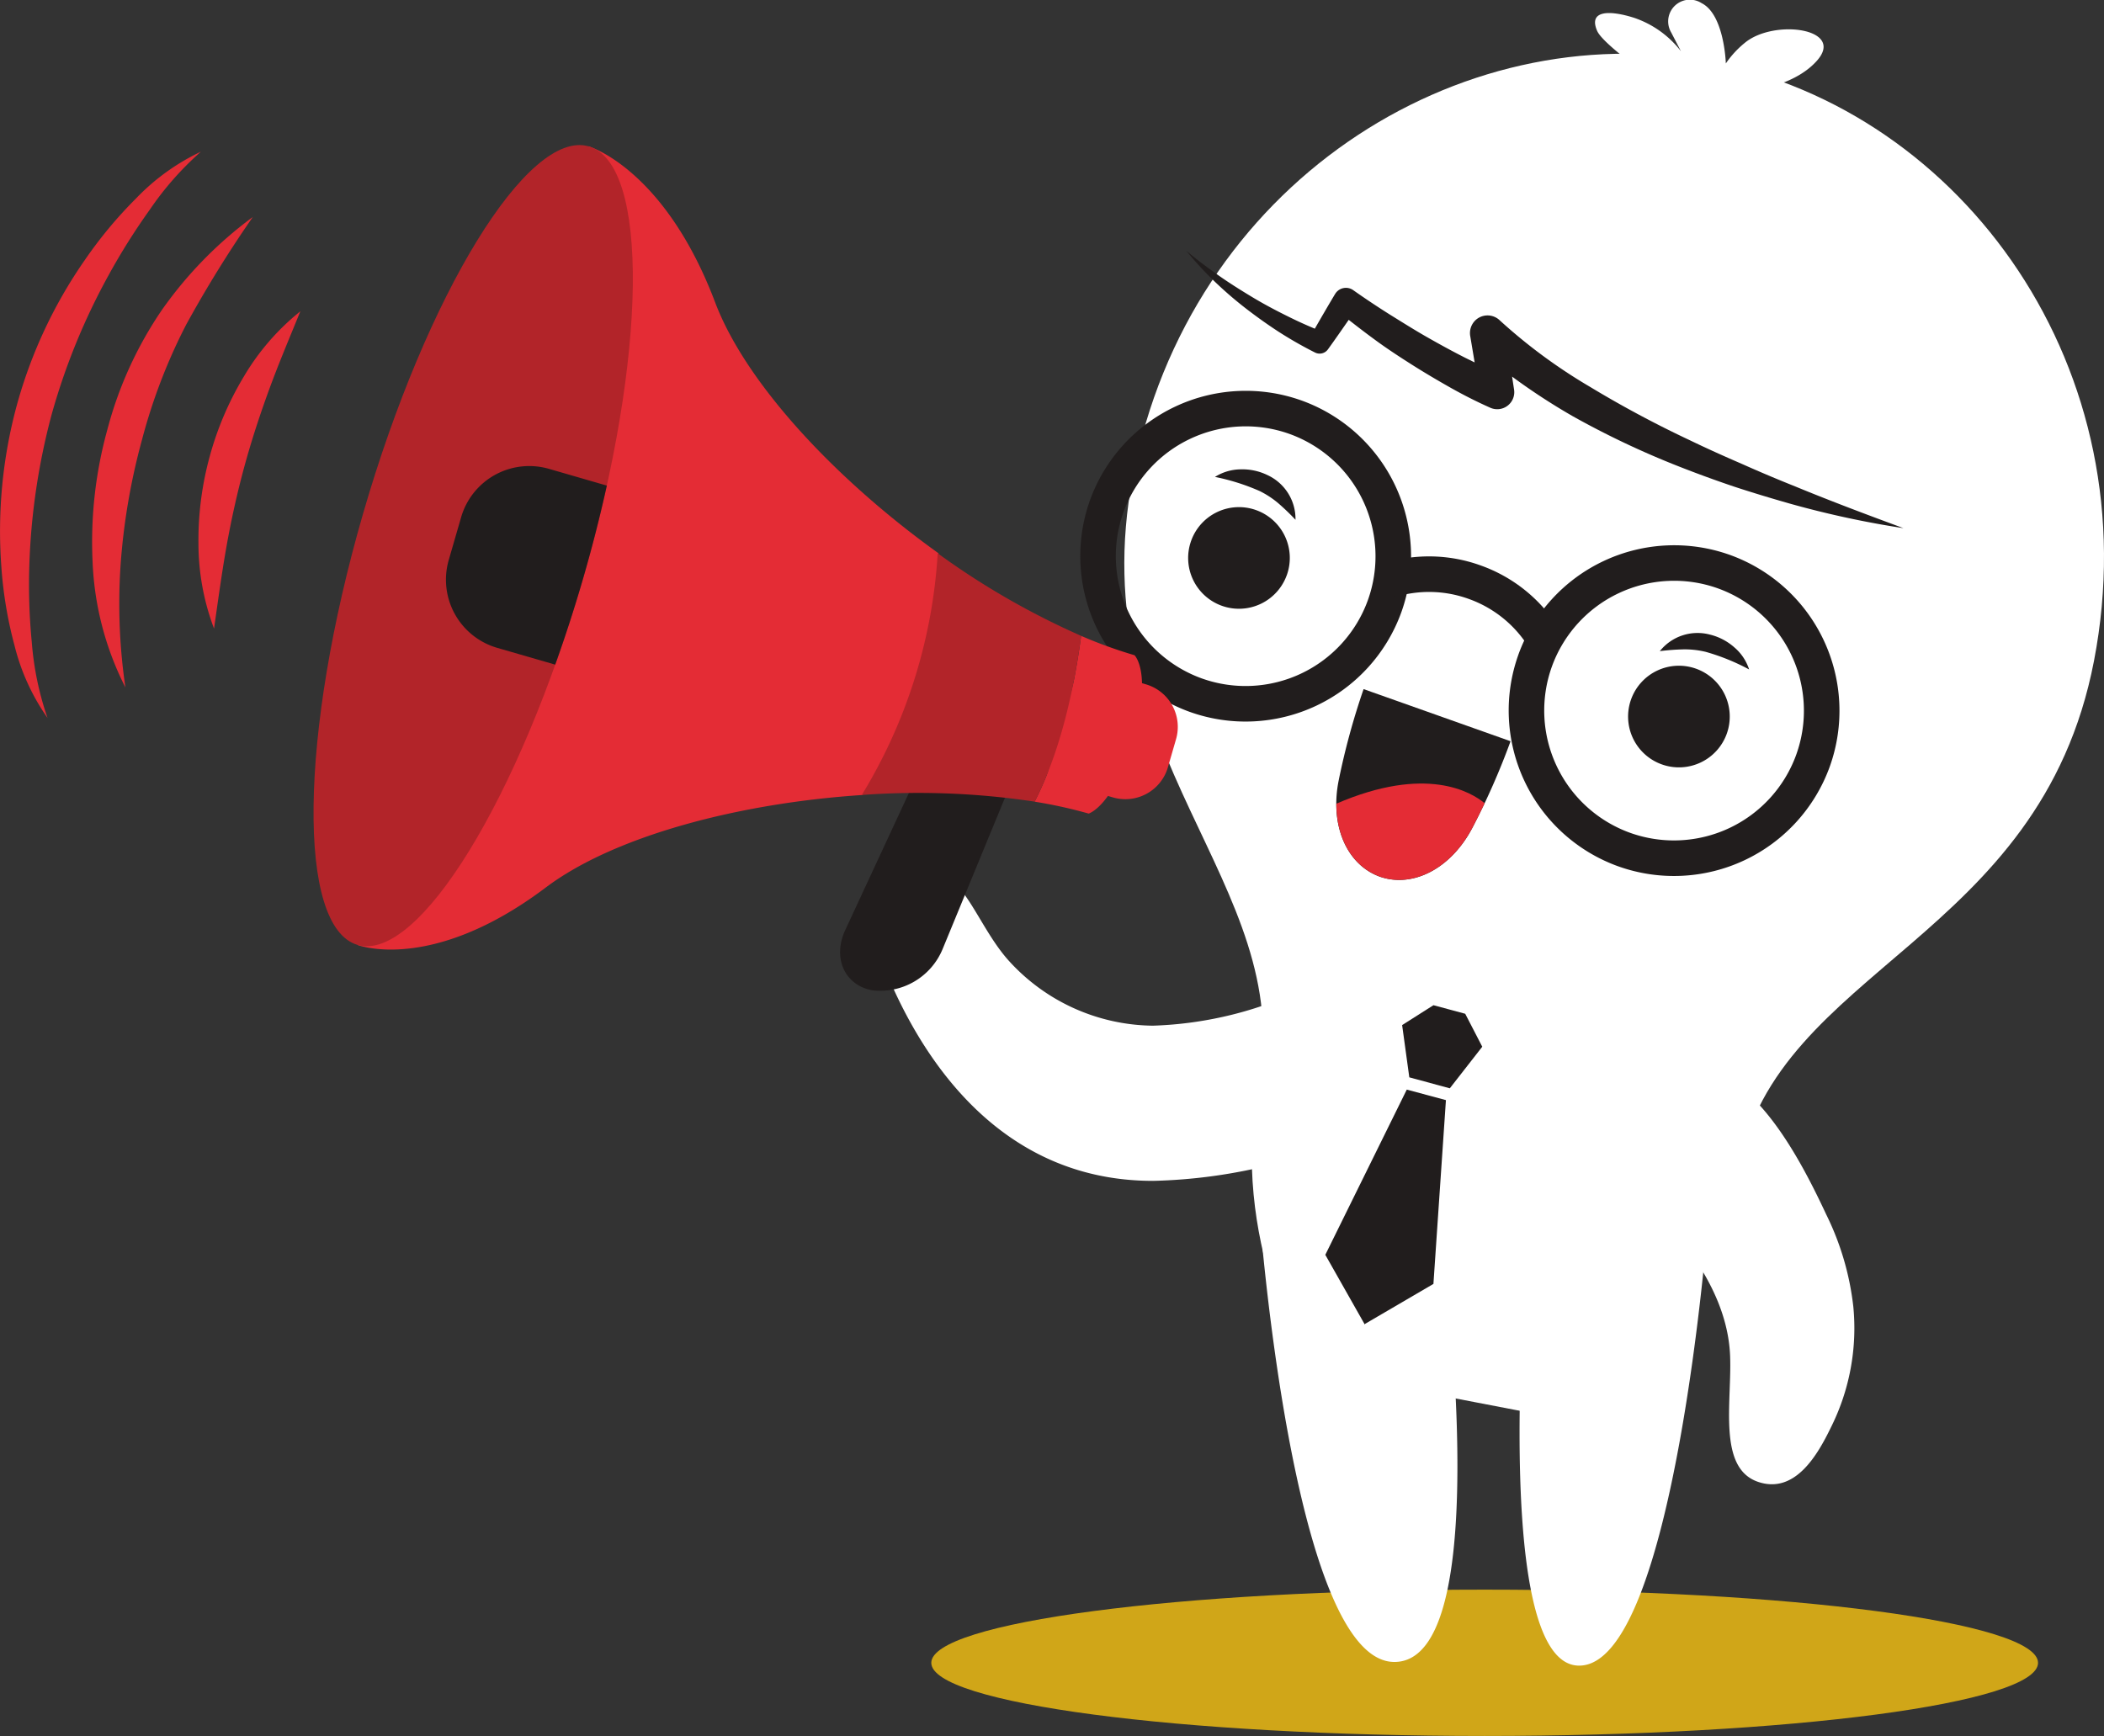 <svg xmlns="http://www.w3.org/2000/svg" width="185.164" height="152.795" viewBox="0 0 185.164 152.795"><rect x="0" y="0" width="185.164" height="152.795" fill="#333333" stroke="none"/><defs><style>.a{fill:#d0a618;}.b{fill:#fff;}.c{fill:#211d1d;}.d{fill:#e42c35;}.e{fill:#b22429;}</style></defs><g transform="translate(-668.362 -636.091)"><path class="a" d="M1125.471-128.506c-26.894,0-48.7-2.885-48.7-6.438s21.8-6.442,48.7-6.442,48.7,2.885,48.7,6.442-21.8,6.438-48.7,6.438" transform="translate(-326.45 917.392)"/><path class="b" d="M1084.15-355.8c-13.605,0-20.206-11-23.012-17.312-1.531-3.447-.835-7.942,2.611-9.474s4.687,4.028,7.7,7.389a17.34,17.34,0,0,0,12.7,5.738,33.269,33.269,0,0,0,14-3.589,6.819,6.819,0,0,1,9.275,2.661,6.842,6.842,0,0,1-2.666,9.294,47.03,47.03,0,0,1-20.612,5.294" transform="translate(-314.327 1095.827)"/><path class="b" d="M1180.858-539.065l-22.847-4.392s-6.989-11.474-4.355-25.176c3.393-17.646-15.792-28.86-11.051-53.523,4.918-25.582,28.583-40.689,50.825-36.455l.035.007.042.008c22.224,4.316,38.6,27.122,33.681,52.7-4.744,24.66-27.886,26.993-31.283,44.64-2.635,13.7-15.047,22.186-15.047,22.186" transform="translate(-374.539 1300.138)"/><path class="b" d="M1280.361-251.1c8.378,0,11.34-39.113,11.34-39.113a7.825,7.825,0,0,0-6.913-8.64,7.821,7.821,0,0,0-8.639,6.912s-4.164,40.842,4.211,40.842" transform="translate(-473.022 1033.794)"/><path class="b" d="M1199.071-254.248c9.777,0,3.66-41.441,3.66-41.441a7.824,7.824,0,0,0-8.574-6.994,7.824,7.824,0,0,0-6.994,8.574s2.909,39.861,11.908,39.861" transform="translate(-407.997 1036.619)"/><path class="b" d="M1312.581-669.292s5.022-.018,7.5-2.791c2.551-2.852-3.773-3.719-6.341-1.58a8.453,8.453,0,0,0-1.667,1.811s-.125-4.3-2.13-5.307a1.91,1.91,0,0,0-2.682,2.572l.863,1.661A8.761,8.761,0,0,0,1304-675.87c-2.137-.678-4.041-.684-3.257,1.142.528,1.23,5.238,4.462,5.238,4.462l6.6.975" transform="translate(-491.828 1313.528)"/><path class="c" d="M1165.6-590.716c.969.685,1.974,1.312,2.983,1.92s2.051,1.159,3.1,1.677c.783.393,1.589.759,2.39,1.092.588-1.023,1.179-2.043,1.784-3.052l.045-.069a1.112,1.112,0,0,1,1.552-.269l.063.045q1.564,1.1,3.181,2.117c1.083.67,2.159,1.35,3.264,1.979s2.219,1.24,3.35,1.812c.272.135.55.271.826.406l-.391-2.334a1.562,1.562,0,0,1,.392-1.306,1.547,1.547,0,0,1,2.187-.083l.018.017a47.291,47.291,0,0,0,7.914,5.837,95.529,95.529,0,0,0,8.839,4.73c1.514.732,3.052,1.42,4.6,2.09q2.307,1.03,4.667,1.971c3.132,1.293,6.309,2.485,9.515,3.667a83.862,83.862,0,0,1-10.023-2.167c-1.646-.469-3.289-.965-4.917-1.5q-2.438-.824-4.84-1.769a75.941,75.941,0,0,1-9.365-4.439,55.984,55.984,0,0,1-5.3-3.464l.168,1.106.006.039a1.485,1.485,0,0,1-.113.836,1.5,1.5,0,0,1-1.978.76c-1.275-.568-2.425-1.157-3.586-1.814s-2.289-1.326-3.4-2.032-2.216-1.431-3.275-2.217c-.744-.544-1.473-1.106-2.2-1.675-.585.84-1.168,1.683-1.767,2.513l-.066.091a.9.9,0,0,1-1.121.279,35.192,35.192,0,0,1-3.2-1.825c-1.02-.662-2.008-1.37-2.964-2.111a33.691,33.691,0,0,1-2.738-2.375,29.432,29.432,0,0,1-2.44-2.656c.909.78,1.873,1.484,2.837,2.172" transform="translate(-389.999 1251.047)"/><path class="c" d="M1172.044-500.436a4.473,4.473,0,0,1-5.724,2.69,4.471,4.471,0,0,1-2.689-5.724,4.47,4.47,0,0,1,5.724-2.69,4.471,4.471,0,0,1,2.69,5.725" transform="translate(-390.439 1187.153)"/><path class="c" d="M1172.4-518.509a19.03,19.03,0,0,1,3.936,1.245,8.062,8.062,0,0,1,1.595,1.036,20.237,20.237,0,0,1,1.557,1.493,4.248,4.248,0,0,0-2.459-3.93,5.044,5.044,0,0,0-2.374-.509,4.307,4.307,0,0,0-2.254.666" transform="translate(-397.115 1196.576)"/><path class="c" d="M1311.967-449.989a4.472,4.472,0,0,0,2.693,5.723,4.473,4.473,0,0,0,5.724-2.689,4.474,4.474,0,0,0-2.69-5.726,4.473,4.473,0,0,0-5.727,2.692" transform="translate(-500.059 1147.633)"/><path class="c" d="M1330.258-460.752a4.264,4.264,0,0,0-1.308-1.952,5.029,5.029,0,0,0-2.151-1.12,4.245,4.245,0,0,0-4.4,1.458,20.358,20.358,0,0,1,2.151-.157,8.031,8.031,0,0,1,1.886.219,19,19,0,0,1,3.825,1.552" transform="translate(-507.963 1155.768)"/><path class="c" d="M1275.232-482.907a11.442,11.442,0,0,0,6.876,14.63,11.445,11.445,0,0,0,14.63-6.878,11.442,11.442,0,0,0-6.88-14.629A11.44,11.44,0,0,0,1275.232-482.907Zm-2.944-1.062a14.578,14.578,0,0,1,18.635-8.757,14.577,14.577,0,0,1,8.76,18.634,14.576,14.576,0,0,1-18.636,8.759,14.576,14.576,0,0,1-8.758-18.635" transform="translate(-470.295 1177.667)"/><path class="c" d="M1130.785-534.982a11.444,11.444,0,0,0,6.877,14.631,11.443,11.443,0,0,0,14.629-6.877,11.444,11.444,0,0,0-6.876-14.63A11.443,11.443,0,0,0,1130.785-534.982Zm-2.944-1.061a14.577,14.577,0,0,1,18.636-8.757,14.576,14.576,0,0,1,8.759,18.634,14.578,14.578,0,0,1-18.635,8.76,14.579,14.579,0,0,1-8.76-18.637" transform="translate(-363.55 1216.149)"/><path class="c" d="M1242.1-481.992l2.622-1.71a13.372,13.372,0,0,0-6.714-5.306,13.355,13.355,0,0,0-8.5-.213l.915,2.993a10.245,10.245,0,0,1,6.525.163,10.262,10.262,0,0,1,5.153,4.073" transform="translate(-439.315 1174.876)"/><path class="c" d="M1228.653-440.47l-6.409-2.274-.116-.042-6.41-2.272a63.042,63.042,0,0,0-2.194,8.047c-.79,3.951.706,7.372,3.564,8.441v0l.031.014.027.006.023.013.034.008h0c2.893.97,6.21-.746,8.084-4.312a63.051,63.051,0,0,0,3.365-7.631" transform="translate(-427.352 1141.802)"/><path class="d" d="M1225.3-409.308c.392-.745.752-1.475,1.084-2.174-1.169-.974-5.142-3.377-13.053.041-.008,3.049,1.416,5.523,3.769,6.4v0l.031.014.027.006.023.013.034.008h0c2.893.97,6.21-.746,8.084-4.312" transform="translate(-427.364 1118.27)"/><path class="b" d="M1318.312-314.048c-4.013-3.545-10.014-1.5-11.628,3.591-1.129,3.559,3.073,6.039,5.033,8.388,2.648,3.177,4.945,6.95,5.116,11.192.164,4.1-1.11,9.88,2.46,11.095,3.261,1.11,5.245-2.394,6.4-4.768a19.53,19.53,0,0,0,1.984-10.649,24.46,24.46,0,0,0-2.373-8.093c-1.312-2.8-3.8-7.93-7-10.756" transform="translate(-496.212 1046.301)"/><path class="c" d="M1237.96-331.636l-.045-.011-1.762-.475-.631-4.6,2.757-1.749,1.376.371.042.011,1.377.372,1.5,2.9-2.856,3.66-1.762-.475" transform="translate(-443.764 1063.037)"/><path class="c" d="M1213.054-289.394l-3.438-6.073,7.17-14.543,1.7.458.023.005.022.006,1.7.458-1.1,16.177-6.026,3.522-.011.045-.017-.028-.027.017.012-.045" transform="translate(-424.619 1042.003)"/><path class="c" d="M1059.378-436.2c-2.1-.4-4.742,1.261-5.872,3.7l-7.034,15.15c-1.131,2.433-.082,4.82,2.328,5.3a5.939,5.939,0,0,0,6.241-3.631l6.294-15.277c1.024-2.481.142-4.839-1.956-5.24" transform="translate(-303.721 1135.298)"/><path class="d" d="M1124.268-451.508l-5.883-1.7-2.882,9.959,5.882,1.7a3.9,3.9,0,0,0,4.834-2.664l.712-2.461a3.9,3.9,0,0,0-2.663-4.833" transform="translate(-355.071 1147.827)"/><path class="d" d="M934.157-592.261c-8.966-6.428-16.938-14.895-19.66-22.089-4.465-11.8-11.132-13.728-11.132-13.728L883.025-557.79s6.49,2.536,16.566-5.054c6.046-4.555,17.043-7.437,27.885-8.145a46.075,46.075,0,0,0,6.682-21.272" transform="translate(-183.199 1277.052)"/><path class="d" d="M1120.4-461.31a41.145,41.145,0,0,1-4.694-1.7c-.95,7.086-2.6,11.685-4.095,14.592a41.241,41.241,0,0,1,4.754,1.047s2.189-.631,3.9-6.534.139-7.4.139-7.4" transform="translate(-352.195 1155.071)"/><path class="e" d="M1072.635-483.587a68.264,68.264,0,0,1-12.626-7.267,46.075,46.075,0,0,1-6.682,21.272,68.635,68.635,0,0,1,15.213.586c1.5-2.907,3.144-7.506,4.095-14.592" transform="translate(-309.123 1175.645)"/><path class="e" d="M891.9-590.451c-5.618,19.411-14.513,33.889-19.866,32.339s-5.142-18.54.476-37.95,14.511-33.887,19.865-32.338,5.142,18.54-.475,37.949" transform="translate(-172.199 1277.374)"/><path class="c" d="M914.129-515.77l-1.088,3.756a6.245,6.245,0,0,0,4.263,7.735l5.107,1.478c.876-2.446,1.709-5.008,2.478-7.667.8-2.759,1.484-5.467,2.064-8.091l-5.09-1.474a6.244,6.244,0,0,0-7.735,4.263" transform="translate(-205.186 1197.391)"/><path class="d" d="M796.335-562.879a26.715,26.715,0,0,1-2.886-11.1,37.051,37.051,0,0,1,1.29-11.537,34.013,34.013,0,0,1,4.805-10.568,35.523,35.523,0,0,1,8.01-8.194,105.768,105.768,0,0,0-5.872,9.488,49.535,49.535,0,0,0-3.884,10.128,57.016,57.016,0,0,0-1.86,10.7,50.642,50.642,0,0,0,.4,11.081" transform="translate(-116.941 1259.466)"/><path class="d" d="M766.554-576.436a19.006,19.006,0,0,1-2.916-6.388,36.3,36.3,0,0,1-1.163-6.979,42.374,42.374,0,0,1,1.349-14.119,41.616,41.616,0,0,1,6-12.836,38.23,38.23,0,0,1,4.521-5.434,19.346,19.346,0,0,1,5.693-4.1,27.293,27.293,0,0,0-4.509,5.121,56.918,56.918,0,0,0-3.6,5.724,57.187,57.187,0,0,0-5.049,12.375,58.593,58.593,0,0,0-1.941,13.217,52.322,52.322,0,0,0,.219,6.747,26.477,26.477,0,0,0,1.391,6.675" transform="translate(-93.997 1275.735)"/><path class="d" d="M830.663-544.519a21.212,21.212,0,0,1-1.373-7.5,27.89,27.89,0,0,1,.983-7.623,27.714,27.714,0,0,1,3-7.042,21.1,21.1,0,0,1,4.986-5.763c-.964,2.364-1.91,4.595-2.737,6.856s-1.559,4.492-2.193,6.815c-.614,2.257-1.137,4.6-1.558,6.955s-.746,4.769-1.109,7.3" transform="translate(-143.463 1235.937)"/></g></svg>